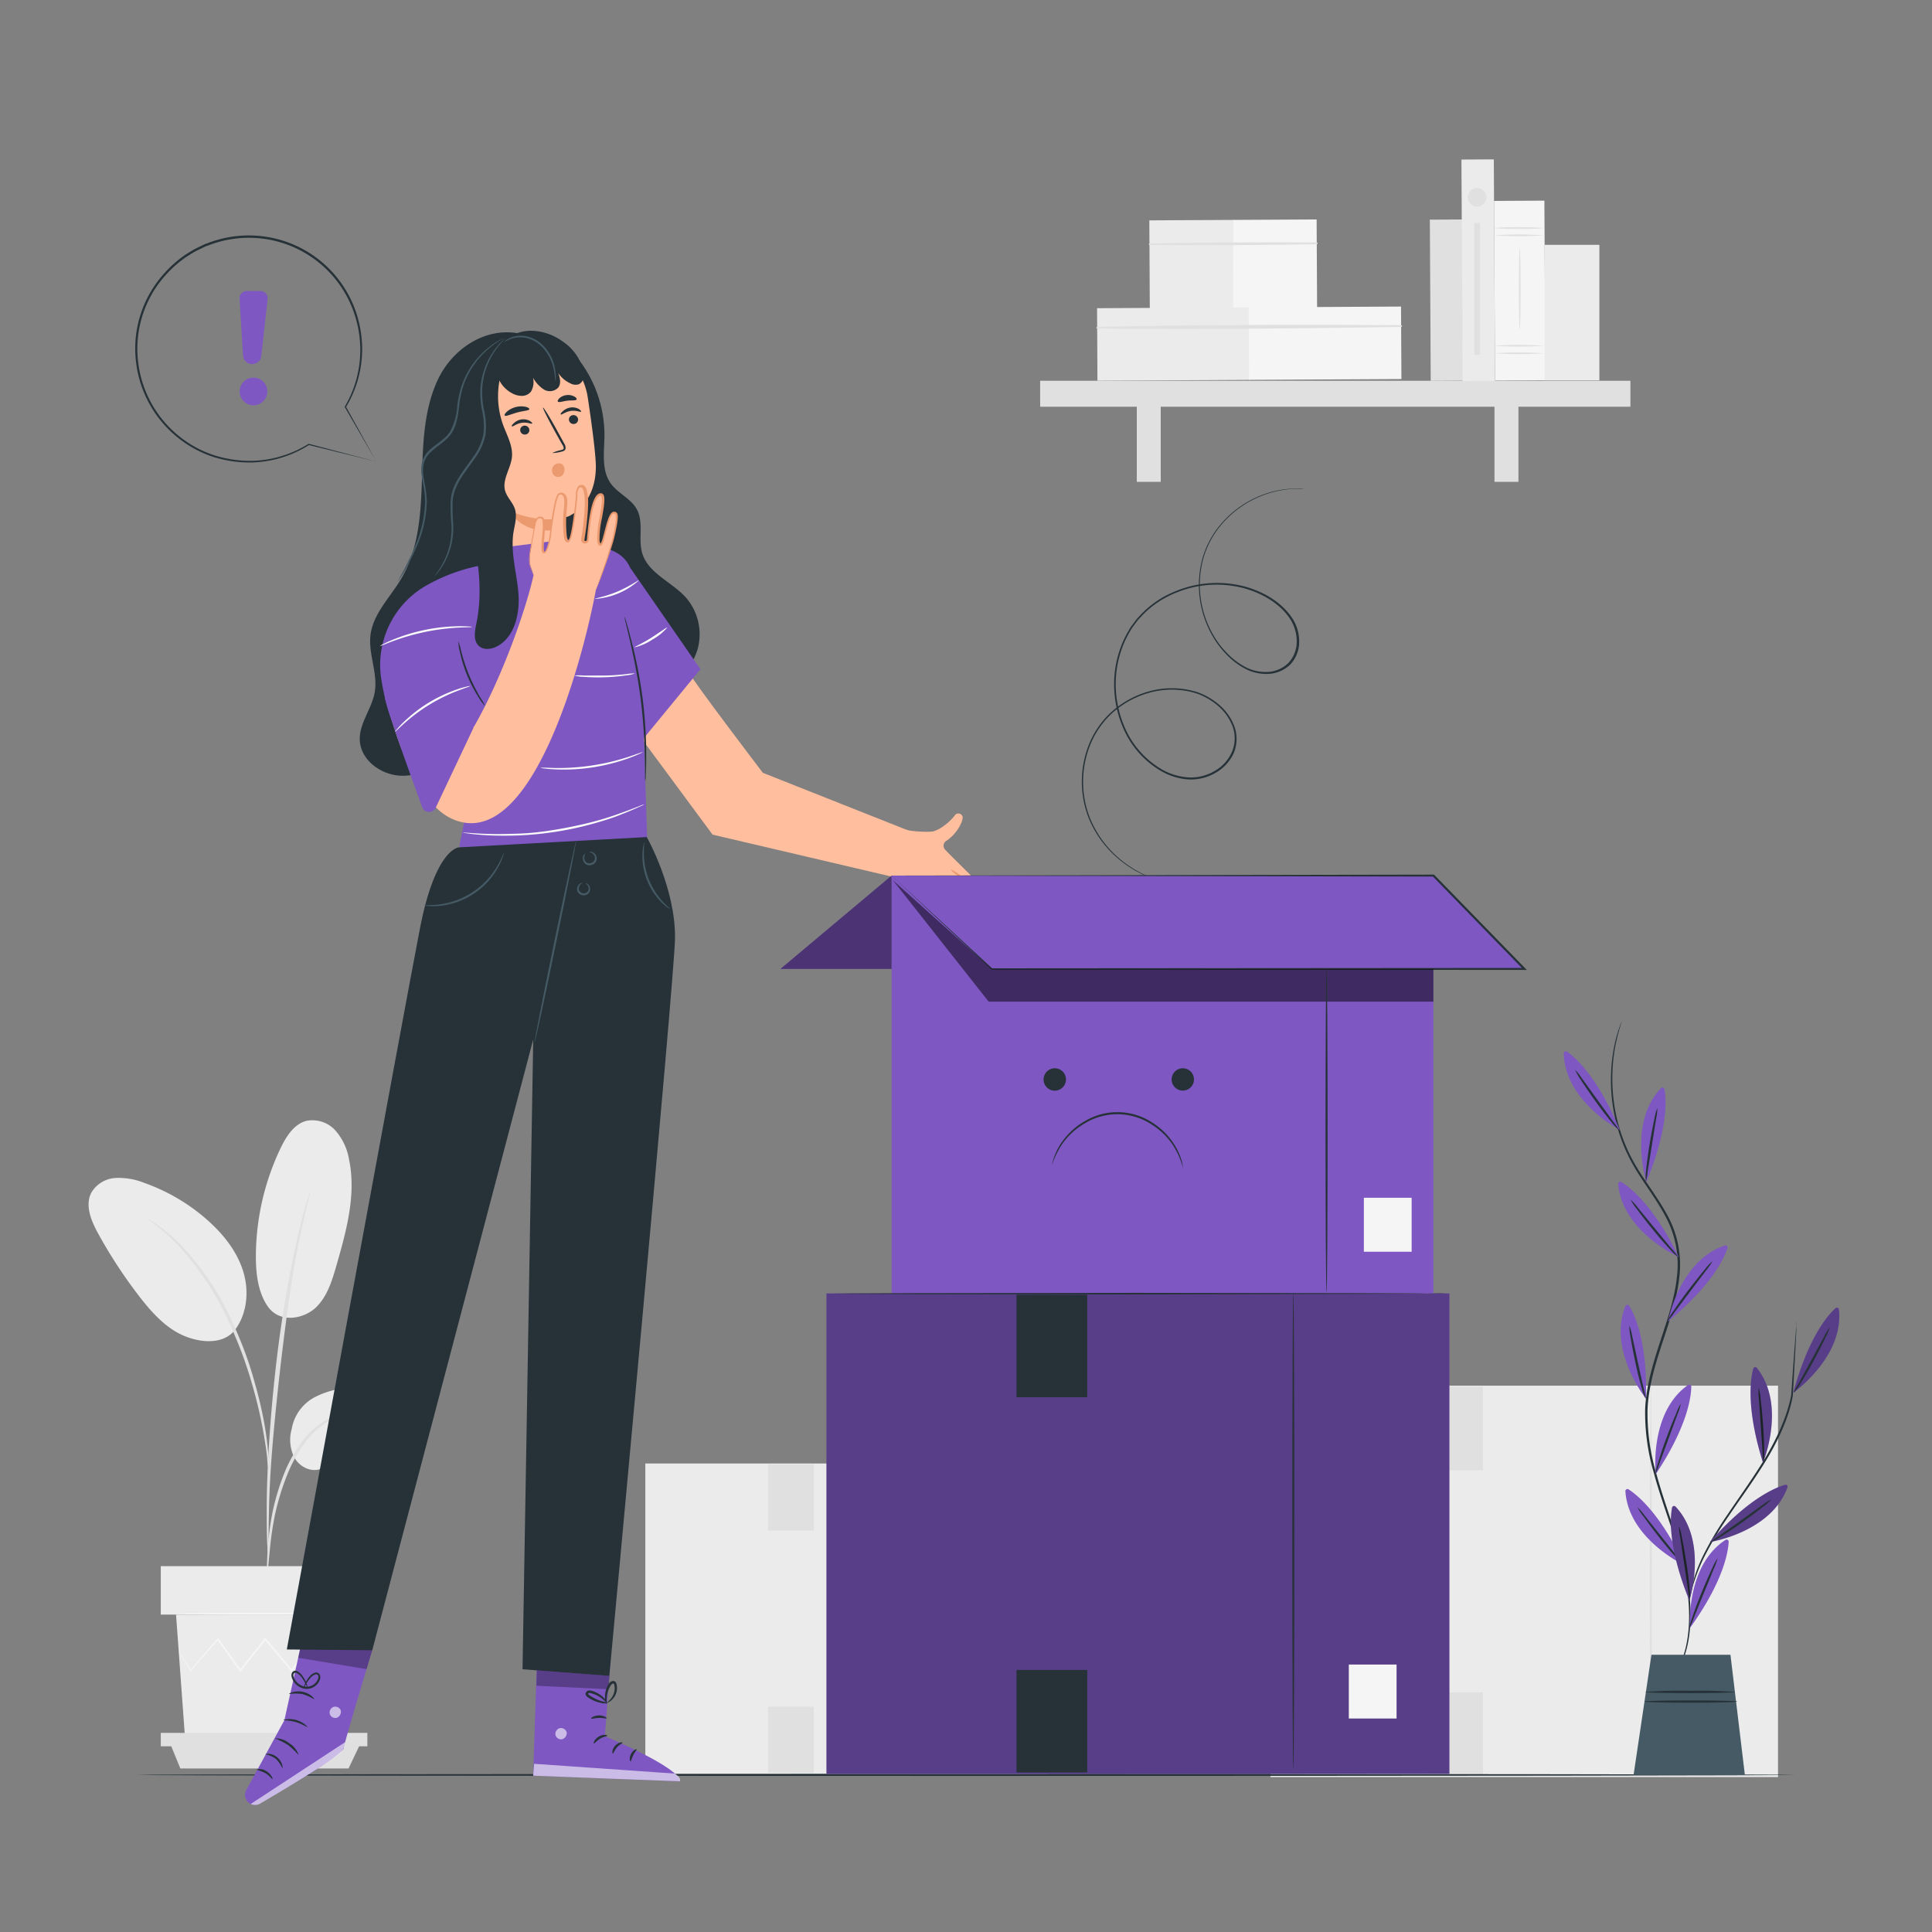 <svg xmlns="http://www.w3.org/2000/svg" viewBox="0 0 500 500"><rect x="0" y="0" width="500" height="500" fill="#808080" stroke="none"/><g id="freepik--background-complete--inject-65"><rect x="167.01" y="378.75" width="104.15" height="80.33" style="fill:#ebebeb"></rect><path d="M245.07,458.52c-.14,0-.26-17.91-.26-40s.12-40,.26-40,.26,17.91.26,40S245.21,458.52,245.07,458.52Z" style="fill:#e0e0e0"></path><rect x="254.35" y="440.8" width="7.98" height="9.03" style="fill:#fafafa"></rect><rect x="198.79" y="378.96" width="11.83" height="17.14" style="fill:#e0e0e0"></rect><rect x="198.79" y="441.7" width="11.83" height="17.14" style="fill:#e0e0e0"></rect><rect x="328.82" y="358.61" width="131.33" height="101.29" style="fill:#ebebeb"></rect><path d="M427.24,459.18c-.14,0-.26-22.57-.26-50.42s.12-50.42.26-50.42.26,22.57.26,50.42S427.39,459.18,427.24,459.18Z" style="fill:#e0e0e0"></path><rect x="438.94" y="436.84" width="10.07" height="11.38" style="fill:#fafafa"></rect><rect x="368.88" y="358.87" width="14.92" height="21.61" style="fill:#e0e0e0"></rect><rect x="368.88" y="437.98" width="14.92" height="21.61" style="fill:#e0e0e0"></rect><path d="M81.46,361.59c5.32-2.74,11.58-3.1,17.48-2.12,3.17.52,6.47,1.47,8.63,3.85s2.56,6.57.09,8.62c-1.48,1.22-3.53,1.4-5.45,1.38-4.62-.06-9.74-.87-13.43,1.91-2.11,1.59-3.51,4.22-6,5s-5.24-.69-6.54-2.91a10.15,10.15,0,0,1-.74-7.51A11.45,11.45,0,0,1,81.46,361.59Z" style="fill:#ebebeb"></path><path d="M69.28,338.08c3.25,4.64,9.57,3.11,12.5.27s4.17-6.94,5.29-10.85c2.58-8.95,5.17-18.34,3.26-27.45a15.19,15.19,0,0,0-3.51-7.46,8,8,0,0,0-7.54-2.51c-3.19.84-5.17,4-6.6,6.93a65.29,65.29,0,0,0-6.46,28.07c0,4.53.51,9.27,3.06,13" style="fill:#ebebeb"></path><path d="M60.36,344.74c3.53-4.19,4.2-10.29,2.63-15.54s-5.12-9.71-9.21-13.36a49.6,49.6,0,0,0-16.48-9.72,17.58,17.58,0,0,0-7.42-1.26,7.77,7.77,0,0,0-6.22,3.76c-1.74,3.31-.07,7.32,1.73,10.6a125.87,125.87,0,0,0,10.82,16.49c3.25,4.18,7,8.31,11.91,10.2s10.09,1.67,12.71-1.76" style="fill:#ebebeb"></path><path d="M69.06,408.1a10.07,10.07,0,0,0,.3-2.1c.15-1.54.33-3.47.56-5.76a84,84,0,0,1,1.29-8.44,64.62,64.62,0,0,1,3.07-10,37,37,0,0,1,5.09-9,19.22,19.22,0,0,1,6.43-5.35,18.1,18.1,0,0,1,5.42-1.68,9.88,9.88,0,0,0,2.1-.31,9.72,9.72,0,0,0-2.13,0,16.37,16.37,0,0,0-5.65,1.47,18.94,18.94,0,0,0-6.79,5.4,35.67,35.67,0,0,0-5.28,9.19,61.15,61.15,0,0,0-3,10.13,73.35,73.35,0,0,0-1.13,8.55c-.18,2.45-.25,4.43-.28,5.8A10,10,0,0,0,69.06,408.1Z" style="fill:#e0e0e0"></path><path d="M69.46,403.68a4.25,4.25,0,0,0,.06-1c0-.74,0-1.67,0-2.8,0-2.43,0-5.95.12-10.29.22-8.68,1-18,2.41-31.19,1.37-12.39,3.2-26.8,5.14-36.17.41-2.13.83-4.05,1.23-5.73s.69-3.14,1-4.31.48-2,.66-2.72a4.1,4.1,0,0,0,.17-1,4,4,0,0,0-.34.92c-.22.71-.49,1.59-.82,2.68s-.73,2.61-1.15,4.28-.9,3.59-1.35,5.72a317,317,0,0,0-5.41,33.56c-1.44,13.2-2.09,25.22-2.15,33.92,0,4.35,0,7.88.15,10.31.07,1.13.13,2.06.17,2.79A4.31,4.31,0,0,0,69.46,403.68Z" style="fill:#e0e0e0"></path><path d="M69.52,380.5a18.8,18.8,0,0,0,0-2.93c-.11-1.88-.37-4.59-.9-7.92A104.22,104.22,0,0,0,66,358.11a95.33,95.33,0,0,0-4.83-13.66A72.62,72.62,0,0,0,47,322.39a35.08,35.08,0,0,0-3.34-3.1c-.51-.44-1-.87-1.42-1.21L41,317.19a17.72,17.72,0,0,0-2.47-1.58c-.14.19,3.49,2.33,8.07,7.2a76.6,76.6,0,0,1,13.82,22,106.14,106.14,0,0,1,4.85,13.53A117.56,117.56,0,0,1,68,369.76c.6,3.29,1,6,1.16,7.84A18.36,18.36,0,0,0,69.52,380.5Z" style="fill:#e0e0e0"></path><polygon points="45.56 417.86 47.88 449.69 88.77 449.69 91.09 417.86 45.56 417.86" style="fill:#ebebeb"></polygon><rect x="41.61" y="405.32" width="54.35" height="12.54" style="fill:#ebebeb"></rect><polygon points="41.61 448.47 41.61 451.94 44.17 451.94 95.07 451.94 95.07 448.47 41.61 448.47" style="fill:#e0e0e0"></polygon><polygon points="46.67 457.68 44.17 451.56 93.12 451.56 90.2 457.68 46.67 457.68" style="fill:#e0e0e0"></polygon><path d="M90.33,428.26a1.48,1.48,0,0,1-.19.3c-.16.21-.37.48-.61.81l-2.38,3-.11.14-.1-.14-5.85-8.09h.33l-5.76,8.15-.18.26-.2-.24-6.83-8.13h.39l-.37.48-6.11,7.65-.21.26-.18-.27-5.77-8.15.34,0-7.1,8.08-.12.15-.1-.17L47,428.67c-.24-.4-.42-.73-.57-1a1.55,1.55,0,0,1-.18-.36,1.54,1.54,0,0,1,.24.32l.63.95,2.33,3.67-.22,0,7-8.18.17-.21.16.22,5.82,8.12H62l6.09-7.67c.13-.16.26-.32.37-.47l.2-.25.2.24,6.81,8.15h-.38l5.82-8.11.17-.24.16.24c2.31,3.29,4.27,6.08,5.73,8.18h-.21l2.48-3c.27-.31.49-.56.66-.77A2.27,2.27,0,0,1,90.33,428.26Z" style="fill:#f5f5f5"></path><path d="M91.66,417.65c0,.14-10.25.26-22.88.26s-22.88-.12-22.88-.26,10.24-.25,22.88-.25S91.66,417.51,91.66,417.65Z" style="fill:#f5f5f5"></path><rect x="370.15" y="56.84" width="8.38" height="41.7" transform="translate(-0.41 2.01) rotate(-0.31)" style="fill:#e0e0e0"></rect><rect x="297.5" y="56.99" width="21.7" height="23.02" transform="translate(-0.36 1.65) rotate(-0.31)" style="fill:#ebebeb"></rect><rect x="319.1" y="56.87" width="21.7" height="23.02" transform="translate(-0.36 1.77) rotate(-0.31)" style="fill:#f5f5f5"></rect><path d="M297.47,63.4q21.64.18,43.3-.2a.23.23,0,0,0,0-.46c-14.42-.08-28.88,0-43.3.27a.2.2,0,0,0,0,.39Z" style="fill:#e0e0e0"></path><rect x="283.96" y="79.67" width="39.43" height="18.76" transform="translate(-0.47 1.63) rotate(-0.31)" style="fill:#ebebeb"></rect><rect x="323.2" y="79.46" width="39.43" height="18.76" transform="translate(-0.47 1.84) rotate(-0.31)" style="fill:#f5f5f5"></rect><path d="M283.94,85c26.19.29,52.47,0,78.67-.39a.23.23,0,0,0,0-.46c-26.19-.14-52.48-.13-78.67.45a.2.2,0,0,0,0,.4Z" style="fill:#e0e0e0"></path><rect x="269.19" y="98.54" width="152.76" height="6.72" style="fill:#e0e0e0"></rect><rect x="294.2" y="101.77" width="6.2" height="22.93" style="fill:#e0e0e0"></rect><rect x="386.77" y="101.77" width="6.2" height="22.93" style="fill:#e0e0e0"></rect><rect x="378.37" y="41.29" width="8.38" height="57.35" transform="translate(-0.37 2.05) rotate(-0.31)" style="fill:#ebebeb"></rect><rect x="386.79" y="51.98" width="13.02" height="46.48" transform="translate(-0.4 2.11) rotate(-0.31)" style="fill:#f5f5f5"></rect><path d="M399.6,60.9a92.25,92.25,0,0,1-13,0,96.43,96.43,0,0,1,13,0Z" style="fill:#e0e0e0"></path><path d="M399.6,59a48.59,48.59,0,0,1-6.51.22,48.72,48.72,0,0,1-6.51-.22,92.25,92.25,0,0,1,13,0Z" style="fill:#e0e0e0"></path><path d="M399.6,91.43a92.25,92.25,0,0,1-13,0,96.43,96.43,0,0,1,13,0Z" style="fill:#e0e0e0"></path><path d="M399.6,89.48a96.43,96.43,0,0,1-13,0,92.25,92.25,0,0,1,13,0Z" style="fill:#e0e0e0"></path><path d="M393.3,85.22c-.12,0-.22-4.69-.22-10.47s.1-10.48.22-10.48.23,4.69.23,10.48S393.43,85.22,393.3,85.22Z" style="fill:#e0e0e0"></path><rect x="399.75" y="63.36" width="14.17" height="35.08" style="fill:#ebebeb"></rect><circle cx="382.28" cy="51.06" r="2.41" style="fill:#e0e0e0"></circle><rect x="381.54" y="57.69" width="1.49" height="34.12" style="fill:#e0e0e0"></rect></g><g id="freepik--Floor--inject-65"><path d="M464.66,459.35c0,.15-96.12.26-214.65.26s-214.67-.11-214.67-.26,96.1-.26,214.67-.26S464.66,459.21,464.66,459.35Z" style="fill:#263238"></path></g><g id="freepik--Character--inject-65"><path d="M149.21,92.35a32,32,0,0,1,7.22,20.46c-.05,4.22-.83,8.87,1.63,12.3,1.86,2.6,5.26,3.91,6.77,6.73,1.82,3.39.27,7.68,1.39,11.36,1.58,5.22,7.7,7.41,11.33,11.48a14.52,14.52,0,0,1,3,13.28,14.92,14.92,0,0,1-9.38,9.92,9.72,9.72,0,0,1-7.42-.12c-2.45-1.22-4-3.73-5.2-6.18-2.41-4.82-23.58-30.87-24.78-36.13" style="fill:#263238"></path><path d="M133.81,86.21c-8.66-1.4-17,4.35-20.63,12.33s-3.75,17-4,25.8-.89,17.92-5.36,25.46c-2.84,4.79-7.24,9-7.93,14.51-.62,4.94,1.94,9.92,1.09,14.83-.74,4.28-4,8-3.87,12.33.16,5.22,5.53,9.15,10.74,9.29s10.09-2.59,14.18-5.83a54.5,54.5,0,0,0,15.57-19.79" style="fill:#263238"></path><path d="M119.56,106.85A16.39,16.39,0,0,1,134.3,88.5c8.73-.84,16.5,5.67,17.81,14.35,1.15,7.61,2.13,15.29,2.1,18.08-.11,8.41-5,11.68-7,12.67a11.26,11.26,0,0,1-2.22.55h0a0,0,0,0,0,0,.06l1.86,9.66c.85,6.33-2.68,12-9,12.89s-11.29-3.94-12.26-10.27Z" style="fill:#ffbe9d"></path><path d="M150.39,106.53c-.14.2-1.25-.39-2.67-.18s-2.37,1.07-2.55.92,0-.4.44-.8a3.68,3.68,0,0,1,2-1,3.5,3.5,0,0,1,2.16.36C150.27,106.15,150.46,106.45,150.39,106.53Z" style="fill:#263238"></path><path d="M137.73,109.61c-.14.2-1.25-.4-2.68-.19s-2.36,1.08-2.54.93,0-.41.44-.8a3.68,3.68,0,0,1,2-1,3.58,3.58,0,0,1,2.16.37C137.6,109.23,137.8,109.52,137.73,109.61Z" style="fill:#263238"></path><path d="M142.92,117.24a9.39,9.39,0,0,1,2.25-.75c.36-.09.69-.21.72-.47a1.87,1.87,0,0,0-.4-1L144,112.36c-2.07-3.72-3.62-6.8-3.47-6.89s2,2.88,4,6.6c.51.92,1,1.8,1.44,2.63a2.17,2.17,0,0,1,.4,1.4.91.91,0,0,1-.52.62,2.54,2.54,0,0,1-.61.18A9,9,0,0,1,142.92,117.24Z" style="fill:#263238"></path><path d="M144.91,134.16s-5.43,1.25-12.91-1.88c0,0,3.23,6.95,13.42,4.48Z" style="fill:#eb996e"></path><path d="M137,105.88c-.08.41-1.53.43-3.17.88s-2.93,1.09-3.2.78c-.12-.15.06-.55.55-1a5.72,5.72,0,0,1,4.85-1.26C136.69,105.43,137,105.69,137,105.88Z" style="fill:#263238"></path><path d="M149.22,103.38c-.2.36-1.23.17-2.41.32s-2.15.54-2.43.23c-.12-.15,0-.49.38-.86a3.32,3.32,0,0,1,1.88-.82,3.41,3.41,0,0,1,2,.37C149.12,102.89,149.31,103.2,149.22,103.38Z" style="fill:#263238"></path><path d="M134.64,111.45a1.18,1.18,0,0,0,1.35,1,1.14,1.14,0,0,0,1-1.28,1.19,1.19,0,0,0-1.35-1A1.13,1.13,0,0,0,134.64,111.45Z" style="fill:#263238"></path><path d="M147.25,108.72a1.19,1.19,0,0,0,1.35,1,1.14,1.14,0,0,0,1-1.28,1.19,1.19,0,0,0-1.35-1A1.13,1.13,0,0,0,147.25,108.72Z" style="fill:#263238"></path><path d="M145.16,120a1.76,1.76,0,0,0-2.08.86,1.83,1.83,0,0,0,.25,2.11,1.61,1.61,0,0,0,2.08.15,2,2,0,0,0,.65-1.36,1.92,1.92,0,0,0-.32-1.36,1.09,1.09,0,0,0-1.27-.38" style="fill:#eb996e"></path><path d="M151,96a12.88,12.88,0,0,0-5.48-7.7,14.3,14.3,0,0,0-7.66-2.69,10.51,10.51,0,0,0-7.54,2.74A7.84,7.84,0,0,0,128,93.8l.16-1.4a5.1,5.1,0,0,0,0,3.53h0c.23.61.51,1.23.75,1.84a7.9,7.9,0,0,0,3.74,4.07,5.14,5.14,0,0,0,2.5.61,3,3,0,0,0,2.27-1.11,5,5,0,0,0,.54-3.58,8.55,8.55,0,0,0,2.73,3,3,3,0,0,0,3.76-.43c.82-1,.5-2.58,0-3.82a7.56,7.56,0,0,0,3.13,2.69,2.79,2.79,0,0,0,2.23.24,2.17,2.17,0,0,0,1.16-1.5A4.58,4.58,0,0,0,151,96Z" style="fill:#263238"></path><path d="M143.77,98.66c-.09,0-.07-1.19-.46-3a11.44,11.44,0,0,0-3.45-6.27,8.19,8.19,0,0,0-3.46-1.87,7.52,7.52,0,0,0-3.22-.08,9.29,9.29,0,0,0-2.78,1.15s.17-.25.61-.57a6.14,6.14,0,0,1,2.09-.94,7.48,7.48,0,0,1,3.41,0,8.47,8.47,0,0,1,3.7,2,11.19,11.19,0,0,1,3.47,6.59,14.47,14.47,0,0,1,.18,2.26A2.14,2.14,0,0,1,143.77,98.66Z" style="fill:#455a64"></path><path d="M235.87,215.25,197.42,200s-19.69-25.83-19.28-26.33l-13.83,15.14L184.41,216,231,226.92l8-2.22C237.24,216.21,235.87,215.25,235.87,215.25Z" style="fill:#ffbe9d"></path><path d="M152.07,141.56l-5.24-2-22.62,2.87v4l-.65.08a46.34,46.34,0,0,0-13.85,5.38,23.64,23.64,0,0,0-11,24.07c.92,5.72,2.7,12.67,6.14,16.69,6.57,7.69,12.57-1.81,12.57-1.81s4.12,9.4,3.88,13.85c-.2,3.73-1.84,11.49-2.37,13.91a.73.73,0,0,0,.59.88l47.72,8.83.23-11.67-1.52-48L163.8,150S163.87,141.1,152.07,141.56Z" style="fill:#7E57C2"></path><polygon points="163.07 146.9 181.27 173.19 166.62 191.03 163.07 146.9" style="fill:#7E57C2"></polygon><path d="M167,202.22a11.48,11.48,0,0,1-.07-1.7c0-1.18,0-2.73-.06-4.62a140.17,140.17,0,0,0-1.09-15.17c-.75-5.9-1.9-11.17-2.77-15l-1.06-4.5a11.59,11.59,0,0,1-.34-1.66,9.55,9.55,0,0,1,.54,1.61c.31,1,.73,2.57,1.21,4.47a122.55,122.55,0,0,1,2.94,15,117.7,117.7,0,0,1,.94,15.24c0,2-.05,3.54-.11,4.63A10,10,0,0,1,167,202.22Z" style="fill:#263238"></path><path d="M122.2,162.25c0,.08-1.38.07-3.59.18a58.14,58.14,0,0,0-8.58,1.11,59.45,59.45,0,0,0-8.32,2.39c-2.08.77-3.33,1.34-3.37,1.26a3.57,3.57,0,0,1,.84-.49c.55-.3,1.37-.68,2.4-1.11a46.58,46.58,0,0,1,17-3.52c1.12,0,2,0,2.65.06A3.16,3.16,0,0,1,122.2,162.25Z" style="fill:#fafafa"></path><path d="M164.35,174.28a8.85,8.85,0,0,1-2.27.5,50.47,50.47,0,0,1-11.17.38,9,9,0,0,1-2.3-.34,13.11,13.11,0,0,1,2.32,0c1.42,0,3.39,0,5.56,0s4.13-.22,5.55-.35A12.77,12.77,0,0,1,164.35,174.28Z" style="fill:#fafafa"></path><path d="M172.7,162.39a14.16,14.16,0,0,1-3.9,3.15,13.72,13.72,0,0,1-4.59,2c-.06-.14,2-1,4.32-2.48S172.6,162.27,172.7,162.39Z" style="fill:#fafafa"></path><path d="M165.35,150.2A18.86,18.86,0,0,1,153.94,155c0-.16,2.75-.58,5.91-1.93S165.25,150.07,165.35,150.2Z" style="fill:#fafafa"></path><path d="M166.34,194.64a4.77,4.77,0,0,1-.94.49c-.63.3-1.54.67-2.7,1.1a49.89,49.89,0,0,1-9.29,2.36,49.06,49.06,0,0,1-9.57.53c-1.23-.05-2.22-.14-2.9-.23a4.74,4.74,0,0,1-1.05-.19c0-.09,1.52,0,4,.06a58.78,58.78,0,0,0,18.73-2.88C164.9,195.13,166.31,194.56,166.34,194.64Z" style="fill:#fafafa"></path><path d="M166.71,208.19s-.14.1-.43.25L165,209c-1.1.52-2.73,1.2-4.77,2s-4.51,1.57-7.29,2.33a85.94,85.94,0,0,1-18.5,2.87c-2.88.11-5.47.1-7.65,0s-3.93-.26-5.14-.43l-1.39-.19a1.85,1.85,0,0,1-.48-.1,1.56,1.56,0,0,1,.49,0l1.4.09c1.21.1,3,.2,5.13.26s4.76,0,7.62-.1,6-.46,9.27-1,6.35-1.19,9.13-1.89,5.24-1.49,7.28-2.22,3.7-1.34,4.82-1.8l1.3-.51A2.41,2.41,0,0,1,166.71,208.19Z" style="fill:#fafafa"></path><path d="M79,420.78l-5.41,24.43L63.72,463.3a2.57,2.57,0,0,0,1.18,3.56h0a2.55,2.55,0,0,0,2.34-.11c4.58-2.64,21.39-12.47,21.68-14.28.35-2.09,7.42-25.39,7.42-25.39Z" style="fill:#7E57C2"></path><g style="opacity:0.6"><path d="M64.9,466.86l24.43-16-.26,1a3.86,3.86,0,0,1-1.48,2.22c-2,1.43-7.57,5.27-20.27,12.69a2.56,2.56,0,0,1-2.42.09Z" style="fill:#fff"></path></g><g style="opacity:0.6"><path d="M86.26,441.77a1.55,1.55,0,0,0-.89,1.87,1.49,1.49,0,0,0,1.84.9,1.64,1.64,0,0,0,.94-2,1.55,1.55,0,0,0-2-.73" style="fill:#fff"></path></g><path d="M73.06,457.6a8,8,0,0,0-1.67-2.41A7.77,7.77,0,0,0,68.72,454c0-.07.35-.18.94-.12a4,4,0,0,1,2.08.92A3.88,3.88,0,0,1,73,456.66C73.17,457.23,73.12,457.6,73.06,457.6Z" style="fill:#263238"></path><path d="M70.53,460.43c-.14.08-.73-.9-1.9-1.57a18.79,18.79,0,0,0-2.3-.89,2.86,2.86,0,0,1,2.58.41C70.24,459.15,70.67,460.4,70.53,460.43Z" style="fill:#263238"></path><path d="M77.3,454.22a24.4,24.4,0,0,0-2.76-2.62,24.8,24.8,0,0,0-3.4-1.73,5.71,5.71,0,0,1,3.72,1.28A5.6,5.6,0,0,1,77.3,454.22Z" style="fill:#263238"></path><path d="M79.57,446.93c-.1.13-1.31-.76-3-1.25s-3.22-.41-3.23-.58a6.38,6.38,0,0,1,6.27,1.83Z" style="fill:#263238"></path><path d="M81.34,439.8a12.65,12.65,0,0,0-3.13-1.39,12.68,12.68,0,0,0-3.42,0c0-.06.31-.3.95-.49a5.59,5.59,0,0,1,4.92,1C81.17,439.4,81.38,439.76,81.34,439.8Z" style="fill:#263238"></path><path d="M78.58,437.06a2.24,2.24,0,0,1,.2-.92,6.4,6.4,0,0,1,1.32-2.23,2.94,2.94,0,0,1,1.54-1.06,1.06,1.06,0,0,1,1.08.5,1.68,1.68,0,0,1,.11,1.2,3.63,3.63,0,0,1-3.88,2.5,4.22,4.22,0,0,1-3.49-3.12,1.5,1.5,0,0,1,.23-1.2,1,1,0,0,1,1.15-.27,3.65,3.65,0,0,1,1.4,1.23A7.39,7.39,0,0,1,79.43,436a2.3,2.3,0,0,1,.17.94,11.48,11.48,0,0,0-1.67-3,3.38,3.38,0,0,0-1.24-1,.54.54,0,0,0-.63.15,1,1,0,0,0-.1.79A3.77,3.77,0,0,0,79,436.5a3.15,3.15,0,0,0,3.33-2.07,1.25,1.25,0,0,0,0-.84.56.56,0,0,0-.59-.28,2.63,2.63,0,0,0-1.33.86A10.28,10.28,0,0,0,78.58,437.06Z" style="fill:#263238"></path><g style="opacity:0.3"><polygon points="78.34 423.43 77.17 429.03 94.86 431.97 96.34 427.08 78.97 420.78 78.34 423.43"></polygon></g><path d="M158,429.82l-1.46,19.52s19.36,8,19.44,11.68l-38-1.47,1-30.52Z" style="fill:#7E57C2"></path><g style="opacity:0.6"><path d="M144.89,447.24a1.56,1.56,0,0,0-1.14,1.73,1.5,1.5,0,0,0,1.7,1.15,1.64,1.64,0,0,0,1.2-1.84,1.55,1.55,0,0,0-1.9-1" style="fill:#fff"></path></g><g style="opacity:0.6"><path d="M138,459.55l.22-3.08L174.57,459s1.67.8,1.43,2Z" style="fill:#fff"></path></g><path d="M157.18,449.17c0,.19-.94.24-1.87.8s-1.45,1.32-1.62,1.24.15-1.14,1.29-1.8S157.23,449,157.18,449.17Z" style="fill:#263238"></path><path d="M161.1,451c0,.19-.78.47-1.44,1.23s-.87,1.58-1.06,1.57-.26-1.07.58-2S161.1,450.8,161.1,451Z" style="fill:#263238"></path><path d="M163.18,455.83c-.17,0-.39-.91.12-1.9s1.4-1.37,1.47-1.21-.48.68-.89,1.5S163.36,455.82,163.18,455.83Z" style="fill:#263238"></path><path d="M157,444.69c-.08.16-.92-.13-2-.1s-1.88.33-2,.17.72-.79,2-.81S157.12,444.55,157,444.69Z" style="fill:#263238"></path><g style="opacity:0.3"><polygon points="157.73 433.69 157.47 437.17 138.82 436.27 138.95 432.25 157.73 433.69"></polygon></g><path d="M157.25,440.74a3.45,3.45,0,0,1-1.9-.08,8.33,8.33,0,0,1-2-.69,9.18,9.18,0,0,1-1.07-.62,2.49,2.49,0,0,1-.56-.47.82.82,0,0,1,0-1,1,1,0,0,1,.83-.39,2.84,2.84,0,0,1,.71.12,6.68,6.68,0,0,1,1.16.46,6.52,6.52,0,0,1,1.71,1.21c.85.85,1.12,1.56,1.06,1.59s-.49-.54-1.36-1.25a8,8,0,0,0-1.66-1,10.51,10.51,0,0,0-1.08-.38c-.4-.12-.74-.13-.85,0s0,.1,0,.22a1.89,1.89,0,0,0,.41.34,9.73,9.73,0,0,0,1,.61,10.17,10.17,0,0,0,1.81.78A13.15,13.15,0,0,1,157.25,440.74Z" style="fill:#263238"></path><path d="M157,441a3.15,3.15,0,0,1-.43-1.86,6.7,6.7,0,0,1,.34-2.07,7.18,7.18,0,0,1,.53-1.13,1.59,1.59,0,0,1,1.25-.92.9.9,0,0,1,.78.57,2.49,2.49,0,0,1,.16.7,4.18,4.18,0,0,1,0,1.28,4.38,4.38,0,0,1-.89,1.93c-.78,1-1.56,1.15-1.58,1.09s.6-.43,1.21-1.36a4.32,4.32,0,0,0,.67-1.76,4,4,0,0,0,0-1.1c-.05-.4-.19-.74-.34-.7s-.52.28-.69.6a7.36,7.36,0,0,0-.51,1,7.11,7.11,0,0,0-.44,1.88C156.93,440.27,157.1,441,157,441Z" style="fill:#263238"></path><path d="M118.72,219.3s-6,.27-10,20.79S74.23,426.88,74.23,426.88l22.11.2L138,269l-2.77,163,22.46,1.72s16.85-180.29,17-190.78c.2-13.08-7.31-26.31-7.31-26.31Z" style="fill:#263238"></path><path d="M149.11,217.55c.14,0-2.16,11.75-5.13,26.18s-5.49,26.11-5.63,26.08,2.15-11.75,5.12-26.18S149,217.52,149.11,217.55Z" style="fill:#455a64"></path><path d="M152.55,220.48c0-.06.6-.24,1.29.37a1.83,1.83,0,0,1,.6,1.41,1.77,1.77,0,0,1-1.13,1.52,1.79,1.79,0,0,1-1.88-.25,1.87,1.87,0,0,1-.59-1.42c0-.92.62-1.24.63-1.18a2.85,2.85,0,0,0-.26,1.17,1.53,1.53,0,0,0,.53,1.06,1.43,1.43,0,0,0,2.22-.93,1.52,1.52,0,0,0-.38-1.12C153.09,220.54,152.54,220.56,152.55,220.48Z" style="fill:#455a64"></path><path d="M151.6,228.6c0-.06.62,0,1,.83a1.76,1.76,0,0,1-.07,1.48,1.76,1.76,0,0,1-3.1-.25,1.74,1.74,0,0,1,.17-1.46c.47-.75,1.11-.73,1.09-.67s-.48.2-.77.84a1.48,1.48,0,0,0,0,1.12,1.33,1.33,0,0,0,2.24.18,1.49,1.49,0,0,0,.13-1.12C152,228.87,151.55,228.67,151.6,228.6Z" style="fill:#455a64"></path><path d="M130.41,220.68a3.83,3.83,0,0,1-.26,1,16.67,16.67,0,0,1-1.17,2.65,19.43,19.43,0,0,1-15.38,10.13,16.64,16.64,0,0,1-2.89,0,4,4,0,0,1-1-.16c0-.1,1.51.07,3.9-.23a20.29,20.29,0,0,0,15.1-9.95C129.88,222.1,130.32,220.65,130.41,220.68Z" style="fill:#455a64"></path><path d="M173.43,235.27s-.26-.12-.67-.4a12,12,0,0,1-1.6-1.38,17,17,0,0,1-4.89-12.69,11,11,0,0,1,.27-2.09c.11-.49.18-.75.22-.74s-.12,1.09-.12,2.84a18.54,18.54,0,0,0,4.79,12.43C172.6,234.53,173.48,235.19,173.43,235.27Z" style="fill:#455a64"></path><path d="M251,235.85c.33-.8.24-.48-5.06-4,0,0,7.6,5,6.81,2.62a9.7,9.7,0,0,0-2.47-2.29c2,1.18,3.16,1.31,3.51.83.6-.83-3.75-4-5.82-5.43a49.83,49.83,0,0,0,5.94,3.65c1.23.38.64-1.06-.19-2.11s-7.27-7.25-9-9.1a1.5,1.5,0,0,1,0-2.28c3.1-2,4.46-5.19,4.42-6.24a1.13,1.13,0,0,0-2.12-.36,13.72,13.72,0,0,1-2.71,2.56,8.86,8.86,0,0,1-2.62,1.41c-1.1.36-6.51.06-7.67-.53l-3.69,12.51s13.39,6.26,15.93,7.48C249.38,236.05,250.77,236.46,251,235.85Z" style="fill:#ffbe9d"></path><path d="M243.53,230c-.11.15,1.63,1.42,3.88,2.85s4.14,2.46,4.23,2.31-1.65-1.43-3.89-2.85S243.63,229.81,243.53,230Z" style="fill:#eb996e"></path><path d="M244.79,227.55c-.1.15,1.68,1.61,4,3.27s4.24,2.89,4.34,2.75-1.67-1.61-4-3.27S244.9,227.41,244.79,227.55Z" style="fill:#eb996e"></path><path d="M246.12,225.07c-.1.14,1.56,1.56,3.71,3.16s4,2.78,4.08,2.64-1.55-1.56-3.7-3.16S246.23,224.93,246.12,225.07Z" style="fill:#eb996e"></path><path d="M109.93,179.76l9.82.54a49.32,49.32,0,0,0,2.78,8c7.91-13.72,14-32.11,15.56-39.5q-.33-1.09-.81-2.46a10.44,10.44,0,0,1,.12-4.16c.27-1.64.73-3.86.86-4.88.43-3.12.93-3.62,2-3.26,1.48.48-.61,8.77.6,8.95.66.09,1.45-2.75,1.69-5.08s1.28-9.49,2.05-10c1.13-.7,2.11.41,1.83,2.73s-.65,9.35.58,9.44,2.23-11.79,2.23-11.79-.19-2.58,1.23-2.52c2.57.11.57,12.64.35,13.83-.16.82,1.18,1,1.3.08s.74-11.89,3.35-11.8c2,.07-1.55,10.32-.42,12.7s1.91-8.07,3.83-7.93c.71.06,1.24.2-.07,6.11a134.8,134.8,0,0,1-4.59,13.86c-3,16.4-16.39,68.86-37.31,59.26-11.7-5.37-17.17-32-17.17-32Z" style="fill:#ffbe9d"></path><path d="M154.24,152.71a1.41,1.41,0,0,1,.1-.36c.09-.26.2-.6.35-1,.33-.95.78-2.27,1.37-4s1.3-3.83,2-6.31c.36-1.23.66-2.57.93-4,.14-.72.27-1.46.36-2.22a8.55,8.55,0,0,0,0-1.13c0-.39-.09-.71-.4-.72s-.53.18-.75.51a6.21,6.21,0,0,0-.49,1.11c-.28.79-.5,1.63-.72,2.48s-.42,1.74-.68,2.64a4.11,4.11,0,0,1-.6,1.38.55.55,0,0,1-.27.17.45.45,0,0,1-.38-.09,1.29,1.29,0,0,1-.28-.37,2.86,2.86,0,0,1-.21-.77,24.72,24.72,0,0,1,.6-6c.17-1,.35-2,.48-3,.06-.51.12-1,.13-1.54s-.07-1.11-.28-1.2-.72.19-1,.61a6.12,6.12,0,0,0-.65,1.42,20.75,20.75,0,0,0-.77,3.2c-.19,1.1-.34,2.22-.47,3.36-.05.57-.11,1.14-.16,1.72l-.08.87a1.27,1.27,0,0,1-.4,1,1,1,0,0,1-1.18,0,.82.82,0,0,1-.36-.57,1.13,1.13,0,0,1,0-.32l0-.21.27-1.75c.17-1.18.31-2.36.42-3.56s.2-2.41.22-3.62a12,12,0,0,0-.36-3.56,1.19,1.19,0,0,0-.5-.72.6.6,0,0,0-.67.22,3.27,3.27,0,0,0-.38,1.94v0c-.22,2.35-.47,4.66-.81,6.93-.17,1.13-.36,2.26-.64,3.37-.08.27-.16.55-.26.83a1.68,1.68,0,0,1-.57.86.6.6,0,0,1-.73-.16,1.2,1.2,0,0,1-.27-.45,4.07,4.07,0,0,1-.23-.86,33.43,33.43,0,0,1-.06-6.55,17.28,17.28,0,0,0,.17-3.07,1.7,1.7,0,0,0-.56-1.14.67.67,0,0,0-.52-.08,1.59,1.59,0,0,0-.27.12c-.09.08-.08,0-.14.17a13.65,13.65,0,0,0-.79,2.79c-.2,1-.37,1.91-.52,2.85s-.29,1.86-.41,2.78-.18,1.82-.36,2.72a14.87,14.87,0,0,1-.7,2.58,5,5,0,0,1-.29.62c-.14.19-.22.43-.6.55a.5.5,0,0,1-.51-.22,1.48,1.48,0,0,1-.16-.37,4,4,0,0,1-.08-.66c0-1.71.23-3.27.32-4.78a12.06,12.06,0,0,0,0-2.17c0-.32-.15-.7-.33-.77a.92.92,0,0,0-.81,0,2.81,2.81,0,0,0-.74,1.64c-.15.61-.21,1.23-.32,1.82-.42,2.36-.86,4.4-1.07,6.06a8.22,8.22,0,0,0,0,2.2c.14.6.35,1.14.46,1.56s.22.72.29,1a1.76,1.76,0,0,1,.08.33,1.31,1.31,0,0,1-.14-.31l-.34-1c-.14-.43-.35-.91-.52-1.57a8,8,0,0,1,0-2.26c.19-1.69.59-3.71,1-6.08.11-.59.17-1.21.3-1.85a9.43,9.43,0,0,1,.27-1,1.7,1.7,0,0,1,.62-.91,1.26,1.26,0,0,1,1.18,0A1.35,1.35,0,0,1,141,135a12.18,12.18,0,0,1,0,2.26c-.07,1.52-.31,3.11-.27,4.73a3.42,3.42,0,0,0,.07.57c0,.19.14.27.12.23s.19-.16.27-.32a4.64,4.64,0,0,0,.26-.55,13.48,13.48,0,0,0,.65-2.5c.17-.87.23-1.77.35-2.7s.24-1.85.39-2.8.32-1.9.51-2.87a13,13,0,0,1,.84-2.95,1,1,0,0,1,.35-.39,1.94,1.94,0,0,1,.42-.17,1.22,1.22,0,0,1,1,.15,2.16,2.16,0,0,1,.81,1.52,6,6,0,0,1,0,1.64c-.05.51-.1,1-.13,1.56a31.86,31.86,0,0,0,.06,6.4,4,4,0,0,0,.2.74.68.68,0,0,0,.15.26s0,0,.05,0h0c0,.23,0,0,0,.09s0,0,0-.08a2,2,0,0,0,.29-.55q.14-.37.24-.78c.27-1.06.45-2.18.62-3.3.34-2.25.59-4.56.8-6.9v.05a3.86,3.86,0,0,1,.51-2.37,1.25,1.25,0,0,1,1.39-.41,1.79,1.79,0,0,1,.86,1.1,12.54,12.54,0,0,1,.39,3.77c0,1.24-.11,2.46-.22,3.67s-.26,2.4-.43,3.58c-.09.6-.18,1.18-.27,1.77-.08.37-.06.38,0,.49a.42.42,0,0,0,.47,0c.12-.09.14-.26.17-.59l.07-.87.18-1.73c.12-1.14.28-2.28.47-3.39a22.87,22.87,0,0,1,.8-3.29,7.29,7.29,0,0,1,.73-1.55,2.23,2.23,0,0,1,.64-.66,1.1,1.1,0,0,1,1-.15,1.17,1.17,0,0,1,.55.88,4.91,4.91,0,0,1,.05.85c0,.55-.07,1.08-.13,1.61-.14,1-.33,2.06-.51,3.07a25.22,25.22,0,0,0-.62,5.79,2.58,2.58,0,0,0,.16.61,1.15,1.15,0,0,0,.13.2s0,0,0,0,0,0,0,0,0,0,0-.07a4,4,0,0,0,.49-1.17c.26-.87.47-1.75.7-2.61a25.55,25.55,0,0,1,.75-2.53,6.24,6.24,0,0,1,.54-1.18,1.91,1.91,0,0,1,.46-.53.83.83,0,0,1,.35-.18,1.26,1.26,0,0,1,.39,0,.77.77,0,0,1,.63.46,1.84,1.84,0,0,1,.13.66,7.88,7.88,0,0,1-.07,1.21c-.09.78-.24,1.52-.38,2.25-.29,1.43-.61,2.79-1,4-.75,2.48-1.5,4.58-2.11,6.29s-1.13,3-1.48,3.92c-.17.42-.31.75-.41,1A2.17,2.17,0,0,1,154.24,152.71Z" style="fill:#eb996e"></path><path d="M99.65,180.89c1.9,6.71,5.62,17.06,9.61,28a1.89,1.89,0,0,0,3.49.17l9.78-20.69s-2.36-17-2.16-16.39-20.18,2.2-20.18,2.2Z" style="fill:#7E57C2"></path><path d="M121.69,177.56c0,.08-1.22.44-3.15,1.18a44.49,44.49,0,0,0-7.26,3.54,45.54,45.54,0,0,0-6.5,4.8c-1.55,1.37-2.44,2.31-2.5,2.25s.17-.28.55-.73a24.08,24.08,0,0,1,1.7-1.79,37.51,37.51,0,0,1,6.48-5,38.16,38.16,0,0,1,7.4-3.44,23.16,23.16,0,0,1,2.38-.68A2.86,2.86,0,0,1,121.69,177.56Z" style="fill:#fafafa"></path><path d="M125.57,182.72a10.61,10.61,0,0,1-1.64-2.14,36.56,36.56,0,0,1-3-5.74,36,36,0,0,1-1.93-6.2,10.22,10.22,0,0,1-.35-2.66,18.48,18.48,0,0,1,.71,2.57,50,50,0,0,0,2,6.09,51.12,51.12,0,0,0,2.86,5.75A21,21,0,0,1,125.57,182.72Z" style="fill:#263238"></path><path d="M132.09,91.1a22,22,0,0,0-1.91,18.81c1,2.75,2.6,5.46,2.31,8.38s-2.57,5.81-1.77,8.69c.48,1.71,1.94,3,2.51,4.66.65,2,0,4.11-.35,6.16-.8,5.24.88,10.51,1.29,15.79s-1,11.47-5.72,13.77c-1.43.7-3.3.9-4.49-.17-1.52-1.35-1.1-3.79-.68-5.79,4.14-20-8.65-39.52-5.73-59.76.47-3.24,2.28-8.74,4.61-11s8.8-2,11,.4" style="fill:#263238"></path><path d="M112.39,149.12s.61-.72,1.51-2.14a19.39,19.39,0,0,0,2.61-6.55,19.92,19.92,0,0,0,.31-4.86,51.48,51.48,0,0,1-.21-5.69,12.3,12.3,0,0,1,.57-3.06,17.06,17.06,0,0,1,1.38-2.94c1.12-1.89,2.53-3.65,3.83-5.53a15.18,15.18,0,0,0,2.72-6,18.71,18.71,0,0,0-.35-6.13,23.31,23.31,0,0,1-.44-5.68,19.11,19.11,0,0,1,1-4.88,18.55,18.55,0,0,1,3.54-6.23,13,13,0,0,1,1.36-1.39,2.68,2.68,0,0,1,.52-.43s-.67.65-1.73,2a19.2,19.2,0,0,0-4.22,11,22.77,22.77,0,0,0,.49,5.58,19,19,0,0,1,.38,6.3,15.73,15.73,0,0,1-2.8,6.17c-1.31,1.91-2.72,3.66-3.82,5.5a15.6,15.6,0,0,0-1.34,2.84,11.59,11.59,0,0,0-.57,2.94,54.22,54.22,0,0,0,.16,5.63,20,20,0,0,1-.38,4.95,18.74,18.74,0,0,1-2.8,6.59,14.53,14.53,0,0,1-1.2,1.54A3.2,3.2,0,0,1,112.39,149.12Z" style="fill:#455a64"></path><path d="M102.91,150.61a3.67,3.67,0,0,1,.31-.67c.25-.47.57-1.09,1-1.87.84-1.63,2.09-4,3.32-7A30.51,30.51,0,0,0,110,130a21.5,21.5,0,0,0-.25-3.28c-.17-1.12-.43-2.25-.6-3.43a9.72,9.72,0,0,1,.08-3.68,6.58,6.58,0,0,1,2-3.21c1.88-1.71,4.15-2.83,5.33-4.84a16.37,16.37,0,0,0,1.77-6.41,25.06,25.06,0,0,1,1.38-6,21.69,21.69,0,0,1,8.09-10.22,16.74,16.74,0,0,1,1.83-1.07,3,3,0,0,1,.68-.3s-.9.48-2.39,1.54a21.85,21.85,0,0,0-5.37,5.49,21.25,21.25,0,0,0-2.44,4.71,25.45,25.45,0,0,0-1.3,6c-.3,2.13-.54,4.51-1.82,6.62s-3.62,3.31-5.41,5a6.12,6.12,0,0,0-1.89,3,9.26,9.26,0,0,0-.07,3.48c.16,1.15.41,2.29.58,3.42a20.29,20.29,0,0,1,.24,3.36,30.36,30.36,0,0,1-2.59,11.25,67.08,67.08,0,0,1-3.48,7L103.31,150A3.45,3.45,0,0,1,102.91,150.61Z" style="fill:#455a64"></path></g><g id="freepik--Plant--inject-65"><path d="M433.77,433.18a2.35,2.35,0,0,1,.18-.42c.14-.3.33-.7.56-1.21a29.54,29.54,0,0,0,1.67-4.84c1.1-4.3,1.49-10.87-.14-18.67a100.91,100.91,0,0,0-3.47-12.55c-1.46-4.45-3.17-9.17-4.56-14.28a55.38,55.38,0,0,1-2.25-16.42c.21-5.81,1.93-11.6,3.82-17.38S433.42,336,434,330.3a26.11,26.11,0,0,0-3.14-15.8c-2.5-4.61-5.65-8.56-8-12.64a44,44,0,0,1-4.81-12.16,45.33,45.33,0,0,1-.31-18.82,34.68,34.68,0,0,1,2-6.65,2.57,2.57,0,0,1-.12.44l-.4,1.27c-.34,1.12-.79,2.8-1.22,5a46,46,0,0,0,.49,18.69,43.51,43.51,0,0,0,4.83,12c2.35,4,5.51,8,8.07,12.63a26.64,26.64,0,0,1,3.23,16.13c-.59,5.78-2.55,11.47-4.44,17.24s-3.59,11.5-3.8,17.21a54.63,54.63,0,0,0,2.2,16.26c1.37,5.08,3.05,9.8,4.5,14.27a98.25,98.25,0,0,1,3.4,12.62c1.59,7.86,1.14,14.5,0,18.81a27.84,27.84,0,0,1-1.79,4.83l-.62,1.19A2.06,2.06,0,0,1,433.77,433.18Z" style="fill:#263238"></path><path d="M426.06,305.89s-4.78-15.31,3.8-24.27a.53.53,0,0,1,.91.26C431.23,284.41,431.8,292.11,426.06,305.89Z" style="fill:#7E57C2"></path><path d="M428.93,286.72a14.65,14.65,0,0,1-.32,2.82c-.32,1.95-.69,4.23-1.09,6.75s-.77,4.81-1.08,6.75a16.84,16.84,0,0,1-.5,2.8A11.86,11.86,0,0,1,426,303c.16-1.75.47-4.15.9-6.79s.9-5,1.27-6.73A12.4,12.4,0,0,1,428.93,286.72Z" style="fill:#263238"></path><path d="M431.68,342s2.93-15.77,14.71-19.67a.53.53,0,0,1,.68.66C446.29,325.42,443.2,332.49,431.68,342Z" style="fill:#7E57C2"></path><path d="M443.18,326.38a14.81,14.81,0,0,1-1.6,2.35l-4.13,5.45-4.1,5.47a16,16,0,0,1-1.75,2.23,11.84,11.84,0,0,1,1.4-2.48c1-1.47,2.36-3.45,4-5.58s3.13-4,4.26-5.36A12.88,12.88,0,0,1,443.18,326.38Z" style="fill:#263238"></path><path d="M428.5,381.53s-1.78-15.94,8.36-23.09a.52.52,0,0,1,.84.43C437.67,361.44,436.76,369.1,428.5,381.53Z" style="fill:#7E57C2"></path><path d="M435,363.26a13.32,13.32,0,0,1-.85,2.71l-2.36,6.42c-.88,2.4-1.67,4.57-2.34,6.42a16.44,16.44,0,0,1-1,2.65,11.68,11.68,0,0,1,.62-2.78c.49-1.68,1.25-4,2.18-6.5s1.84-4.75,2.53-6.36A13.93,13.93,0,0,1,435,363.26Z" style="fill:#263238"></path><path d="M437.37,421.31s-1.2-16,9.18-22.78a.53.53,0,0,1,.83.46C447.26,401.56,446.08,409.19,437.37,421.31Z" style="fill:#7E57C2"></path><path d="M444.49,403.29a13.85,13.85,0,0,1-.95,2.68c-.74,1.82-1.62,4-2.59,6.33s-1.82,4.5-2.56,6.33a15.56,15.56,0,0,1-1.13,2.61,12,12,0,0,1,.73-2.76c.55-1.66,1.39-3.94,2.41-6.41s2-4.69,2.75-6.27A13.36,13.36,0,0,1,444.49,403.29Z" style="fill:#263238"></path><path d="M419.18,292.44S405,285,404.69,272.61a.54.54,0,0,1,.83-.46C407.63,273.61,413.49,278.65,419.18,292.44Z" style="fill:#7E57C2"></path><path d="M407.64,276.87a13.75,13.75,0,0,1,1.77,2.23c1.16,1.59,2.51,3.47,4,5.54l4,5.52a15.67,15.67,0,0,1,1.62,2.33,11.76,11.76,0,0,1-1.95-2.07c-1.13-1.34-2.61-3.26-4.17-5.43s-2.93-4.18-3.87-5.65A13.66,13.66,0,0,1,407.64,276.87Z" style="fill:#263238"></path><path d="M434.45,325.31s-14.64-6.55-15.67-18.92a.53.53,0,0,1,.8-.5C421.77,307.22,427.92,311.88,434.45,325.31Z" style="fill:#7E57C2"></path><path d="M422,310.47a13.57,13.57,0,0,1,1.9,2.11l4.34,5.29,4.35,5.27a16,16,0,0,1,1.76,2.23,12.18,12.18,0,0,1-2.08-1.95c-1.2-1.28-2.8-3.1-4.49-5.17s-3.17-4-4.21-5.41A12.85,12.85,0,0,1,422,310.47Z" style="fill:#263238"></path><path d="M426,362s-10-12.5-5.33-24a.53.53,0,0,1,.94-.08C423,340.09,426.33,347.05,426,362Z" style="fill:#7E57C2"></path><path d="M421.68,343.08a13.63,13.63,0,0,1,.74,2.75c.42,1.92.91,4.18,1.45,6.68s1.05,4.75,1.47,6.67a15.67,15.67,0,0,1,.55,2.79,12,12,0,0,1-1-2.68c-.49-1.69-1.09-4-1.65-6.66s-1-5-1.28-6.72A13,13,0,0,1,421.68,343.08Z" style="fill:#263238"></path><path d="M436,405.11s-14.53-6.79-15.35-19.17a.53.53,0,0,1,.81-.5C423.61,386.81,429.68,391.58,436,405.11Z" style="fill:#7E57C2"></path><path d="M423.77,390.06a14.89,14.89,0,0,1,1.86,2.15l4.25,5.35,4.26,5.35a15.68,15.68,0,0,1,1.72,2.26,11.78,11.78,0,0,1-2-2c-1.19-1.3-2.75-3.15-4.41-5.25s-3.1-4.05-4.12-5.48A12.23,12.23,0,0,1,423.77,390.06Z" style="fill:#263238"></path><path d="M464.91,342.07s0,.12,0,.35,0,.61,0,1c0,1-.1,2.27-.17,3.89-.18,3.42-.45,8.19-.76,13.89h0v0c-1,5.8-4,12.23-8,18.48-2.91,4.6-6,8.78-8.6,12.67A89.36,89.36,0,0,0,441,403.05a44.9,44.9,0,0,0-3,7.82c-.25.95-.45,1.7-.56,2.21a4.65,4.65,0,0,1-.21.78,3.63,3.63,0,0,1,.1-.8c.07-.52.22-1.28.45-2.25a40.87,40.87,0,0,1,2.85-7.95A85.88,85.88,0,0,1,447,392.09c2.62-3.92,5.65-8.11,8.55-12.68,3.95-6.22,6.89-12.55,8-18.26v0c.4-5.69.73-10.45,1-13.87.13-1.62.24-2.91.32-3.88,0-.4.07-.74.1-1A1.32,1.32,0,0,1,464.91,342.07Z" style="fill:#263238"></path><path d="M456.26,378.53s6.15-14.8-1.58-24.51a.53.53,0,0,0-.93.18C453.06,356.68,451.79,364.29,456.26,378.53Z" style="fill:#7E57C2"></path><path d="M455.14,359.19a13,13,0,0,1,.49,2.8c.22,1.74.46,4.15.65,6.82s.28,5.09.28,6.85a11.6,11.6,0,0,1-.17,2.84,15,15,0,0,1-.25-2.83c-.13-2-.29-4.27-.46-6.82s-.33-4.86-.47-6.82A14.46,14.46,0,0,1,455.14,359.19Z" style="fill:#263238"></path><g style="opacity:0.3"><path d="M456.26,378.53s6.15-14.8-1.58-24.51a.53.53,0,0,0-.93.18C453.06,356.68,451.79,364.29,456.26,378.53Z"></path></g><path d="M437.21,414.22s4.93-15.26-3.57-24.3a.53.53,0,0,0-.91.25C432.25,392.69,431.6,400.39,437.21,414.22Z" style="fill:#7E57C2"></path><path d="M434.52,395a12.27,12.27,0,0,1,.72,2.76c.36,1.71.79,4.1,1.2,6.74s.69,5.05.84,6.8a12,12,0,0,1,.05,2.85,17.08,17.08,0,0,1-.48-2.8c-.29-1.95-.63-4.23-1-6.76s-.73-4.81-1-6.76A14.48,14.48,0,0,1,434.52,395Z" style="fill:#263238"></path><g style="opacity:0.3"><path d="M437.21,414.22s4.93-15.26-3.57-24.3a.53.53,0,0,0-.91.25C432.25,392.69,431.6,400.39,437.21,414.22Z"></path></g><path d="M464.1,360.44s13.13-9.2,11.81-21.54a.53.53,0,0,0-.88-.34C473.12,340.28,468,346,464.1,360.44Z" style="fill:#7E57C2"></path><g style="opacity:0.3"><path d="M464.1,360.44s13.13-9.2,11.81-21.54a.53.53,0,0,0-.88-.34C473.12,340.28,468,346,464.1,360.44Z"></path></g><path d="M473.53,343.51a12.33,12.33,0,0,1-1.09,2.63c-.75,1.58-1.84,3.74-3.11,6.1s-2.49,4.45-3.43,5.93a11.86,11.86,0,0,1-1.67,2.3,14.73,14.73,0,0,1,1.3-2.52c.94-1.73,2.05-3.75,3.27-6l3.26-6A14.61,14.61,0,0,1,473.53,343.51Z" style="fill:#263238"></path><path d="M442.51,399.09s15.84-2.47,20.08-14.13a.53.53,0,0,0-.63-.7C459.49,385,452.33,387.85,442.51,399.09Z" style="fill:#7E57C2"></path><g style="opacity:0.3"><path d="M442.51,399.09s15.84-2.47,20.08-14.13a.53.53,0,0,0-.63-.7C459.49,385,452.33,387.85,442.51,399.09Z"></path></g><path d="M458.43,388.05a12.84,12.84,0,0,1-2.14,1.87c-1.37,1.1-3.3,2.56-5.47,4.12s-4.2,2.89-5.7,3.81a11.57,11.57,0,0,1-2.52,1.33,15.44,15.44,0,0,1,2.29-1.69l5.58-3.94,5.57-4A13.29,13.29,0,0,1,458.43,388.05Z" style="fill:#263238"></path><polygon points="427.39 428.25 422.77 459.35 451.57 459.35 447.84 428.25 427.39 428.25" style="fill:#455a64"></polygon><path d="M449,437.88c0,.17-5.2.3-11.61.3s-11.62-.13-11.62-.3a114.71,114.71,0,0,1,11.62-.3A114.58,114.58,0,0,1,449,437.88Z" style="fill:#263238"></path><path d="M449.56,440.36c0,.17-5.37.3-12,.3s-12-.13-12-.3,5.37-.3,12-.3S449.56,440.19,449.56,440.36Z" style="fill:#263238"></path></g><g id="freepik--Boxes--inject-65"><path d="M337.57,126.54s-.27,0-.79,0a19.23,19.23,0,0,0-2.28,0,25.62,25.62,0,0,0-8.53,2,26.19,26.19,0,0,0-10.82,8.43,23.63,23.63,0,0,0-3.78,7.73A26,26,0,0,0,314,164.34a22.22,22.22,0,0,0,3.4,4.52,18.48,18.48,0,0,0,4.6,3.6,11.3,11.3,0,0,0,5.77,1.45,8.29,8.29,0,0,0,5.59-2.26,8.07,8.07,0,0,0,2.23-5.76,10.62,10.62,0,0,0-2-6.13c-2.59-3.65-6.79-6.1-11.26-7.42a27.65,27.65,0,0,0-14.2-.2,29.76,29.76,0,0,0-6.84,2.72,24.65,24.65,0,0,0-5.87,4.61c-.41.47-.88.9-1.25,1.42l-1.13,1.52a28.55,28.55,0,0,0-1.84,3.34,27.1,27.1,0,0,0-2.17,7.37,27.94,27.94,0,0,0,2,15,23.17,23.17,0,0,0,9.65,11,16,16,0,0,0,6.84,2.07,12.08,12.08,0,0,0,6.75-1.62,10.55,10.55,0,0,0,4.56-5A9.06,9.06,0,0,0,319,188a13.23,13.23,0,0,0-3.76-5.32,17.22,17.22,0,0,0-5.53-3.21,21.43,21.43,0,0,0-12.18-.21,23.73,23.73,0,0,0-10,5.57,22.84,22.84,0,0,0-5.73,8.87,25.7,25.7,0,0,0,.27,18,27.29,27.29,0,0,0,8.23,11,29.61,29.61,0,0,0,7.57,4.41c.94.35,1.67.61,2.17.75l.74.24s-.26-.05-.76-.19a21.51,21.51,0,0,1-2.18-.71,28.33,28.33,0,0,1-7.66-4.34,27.41,27.41,0,0,1-8.39-11.05,26,26,0,0,1-.33-18.19,22.93,22.93,0,0,1,5.79-9,24.19,24.19,0,0,1,10.15-5.7,21.89,21.89,0,0,1,12.44.2,17.52,17.52,0,0,1,5.69,3.29,13.58,13.58,0,0,1,3.9,5.51,9.58,9.58,0,0,1-.1,6.89,11.2,11.2,0,0,1-4.77,5.21,12.62,12.62,0,0,1-7,1.7,16.26,16.26,0,0,1-7-2.14,23.64,23.64,0,0,1-9.89-11.19,28.5,28.5,0,0,1-2.06-15.28,27.86,27.86,0,0,1,2.22-7.52,28.94,28.94,0,0,1,1.88-3.41l1.16-1.55c.37-.53.85-1,1.27-1.46a25.33,25.33,0,0,1,6-4.7,30.13,30.13,0,0,1,7-2.76,28.14,28.14,0,0,1,14.47.21c4.56,1.36,8.83,3.85,11.52,7.63a11,11,0,0,1,2.1,6.4,8.54,8.54,0,0,1-2.37,6.09,8.75,8.75,0,0,1-5.9,2.37,11.63,11.63,0,0,1-6-1.51,18.59,18.59,0,0,1-4.7-3.69,23,23,0,0,1-3.45-4.61,26.37,26.37,0,0,1-2.64-20,23.9,23.9,0,0,1,3.87-7.81,26.32,26.32,0,0,1,11-8.45,25,25,0,0,1,8.59-1.88,17.47,17.47,0,0,1,2.3,0Z" style="fill:#263238"></path><rect x="230.75" y="226.6" width="140.21" height="108.14" style="fill:#7E57C2"></rect><polygon points="230.75 226.6 256.65 250.76 394.48 250.76 370.96 226.6 230.75 226.6" style="fill:#7E57C2"></polygon><path d="M230.75,226.6,371,226.35h.11l.08.07,23.28,23.91.24.25.43.44h-.62l-137.83-.11h-.06l0,0L230.75,226.6l26,24-.11,0,137.83-.1-.18.44-.25-.25-23.27-23.91.18.08Z" style="fill:#263238"></path><path d="M272.87,276.47a2.9,2.9,0,1,0,.21,0" style="fill:#263238"></path><path d="M306,276.47a2.89,2.89,0,1,0,.22,0" style="fill:#263238"></path><path d="M306.19,302.35a20.72,20.72,0,0,0-2.78-6.21,18.25,18.25,0,0,0-5.3-5.08,16.17,16.17,0,0,0-17.13-.47,18.47,18.47,0,0,0-5.57,4.78,20.5,20.5,0,0,0-3.11,6.06,2.07,2.07,0,0,1,.08-.48,11.17,11.17,0,0,1,.37-1.33,16,16,0,0,1,2.37-4.47,18.19,18.19,0,0,1,5.63-5,16.45,16.45,0,0,1,17.62.48,18.14,18.14,0,0,1,5.34,5.28,16,16,0,0,1,2.13,4.6,11.74,11.74,0,0,1,.29,1.35A2.78,2.78,0,0,1,306.19,302.35Z" style="fill:#263238"></path><polygon points="231.07 227.79 255.87 259.23 370.96 259.23 370.96 250.76 256.65 250.76 231.07 227.79" style="opacity:0.5"></polygon><path d="M343.31,334.5c-.14,0-.26-18.81-.26-42s.12-42,.26-42,.27,18.8.27,42S343.46,334.5,343.31,334.5Z" style="fill:#263238"></path><rect x="352.97" y="309.98" width="12.36" height="13.97" style="fill:#f5f5f5"></rect><polygon points="230.75 226.6 201.97 250.76 230.75 250.76 230.75 226.6" style="fill:#7E57C2"></polygon><g style="opacity:0.4"><polygon points="230.75 226.6 201.97 250.76 230.75 250.76 230.75 226.6"></polygon></g><rect x="213.89" y="334.74" width="161.21" height="124.34" style="fill:#7E57C2"></rect><rect x="213.89" y="334.74" width="161.21" height="124.34" style="opacity:0.3"></rect><path d="M334.71,458.2c-.14,0-.26-27.71-.26-61.89s.12-61.9.26-61.9.26,27.71.26,61.9S334.85,458.2,334.71,458.2Z" style="fill:#263238"></path><rect x="349.07" y="430.78" width="12.36" height="13.97" style="fill:#f5f5f5"></rect><rect x="263.07" y="335.07" width="18.31" height="26.53" style="fill:#263238"></rect><rect x="263.07" y="432.18" width="18.31" height="26.53" style="fill:#263238"></rect><path d="M373.7,334.74l-.42,0-1.21,0-4.65.05-17.13.08L293.8,335l-56.51-.07-17.12-.08-4.65-.05-1.22,0-.41,0,.41,0,1.22,0,4.65-.05,17.12-.08,56.51-.08,56.49.08,17.13.08,4.65.05,1.21,0Z" style="fill:#263238"></path></g><g id="freepik--speech-bubble--inject-65"><path d="M97.42,119.47l-17.56-4.32.13,0a29.15,29.15,0,0,1-15.15,4.55,31.87,31.87,0,0,1-9.39-1.37A29.44,29.44,0,0,1,35.23,93.89a29,29,0,0,1,7.54-23.43A30.08,30.08,0,0,1,47.86,66c.94-.59,1.88-1.2,2.86-1.71l1.49-.72.74-.36.78-.28A29.51,29.51,0,0,1,66.35,61,29.23,29.23,0,0,1,92.11,80.7a30.46,30.46,0,0,1,1.62,9.48,29.09,29.09,0,0,1-4.21,15.21v-.16c4.88,8.81,7.34,13.26,7.89,14.24-.57-1-3.12-5.37-8.17-14.09l0-.08,0-.08a28.86,28.86,0,0,0,4-15,29.78,29.78,0,0,0-1.64-9.32A28.76,28.76,0,0,0,66.31,61.6a29,29,0,0,0-12.37,1.9l-.76.27-.73.36-1.46.7c-1,.51-1.88,1.1-2.81,1.68a29.71,29.71,0,0,0-5,4.34,28.49,28.49,0,0,0-7.41,23,28.93,28.93,0,0,0,10.83,19.23,28.47,28.47,0,0,0,9,4.8,31.16,31.16,0,0,0,9.23,1.39,28.88,28.88,0,0,0,15-4.39l.06,0H80Z" style="fill:#263238"></path><path d="M62,77.3,62.89,92a2.38,2.38,0,0,0,2.23,2.23h0a2.39,2.39,0,0,0,2.51-2.12l1.63-14.73a1.87,1.87,0,0,0-1.89-2.07l-3.57,0A1.86,1.86,0,0,0,62,77.3Z" style="fill:#7E57C2"></path><path d="M69,102.44a3.58,3.58,0,1,1-2.27-4.53A3.58,3.58,0,0,1,69,102.44Z" style="fill:#7E57C2"></path></g></svg>

